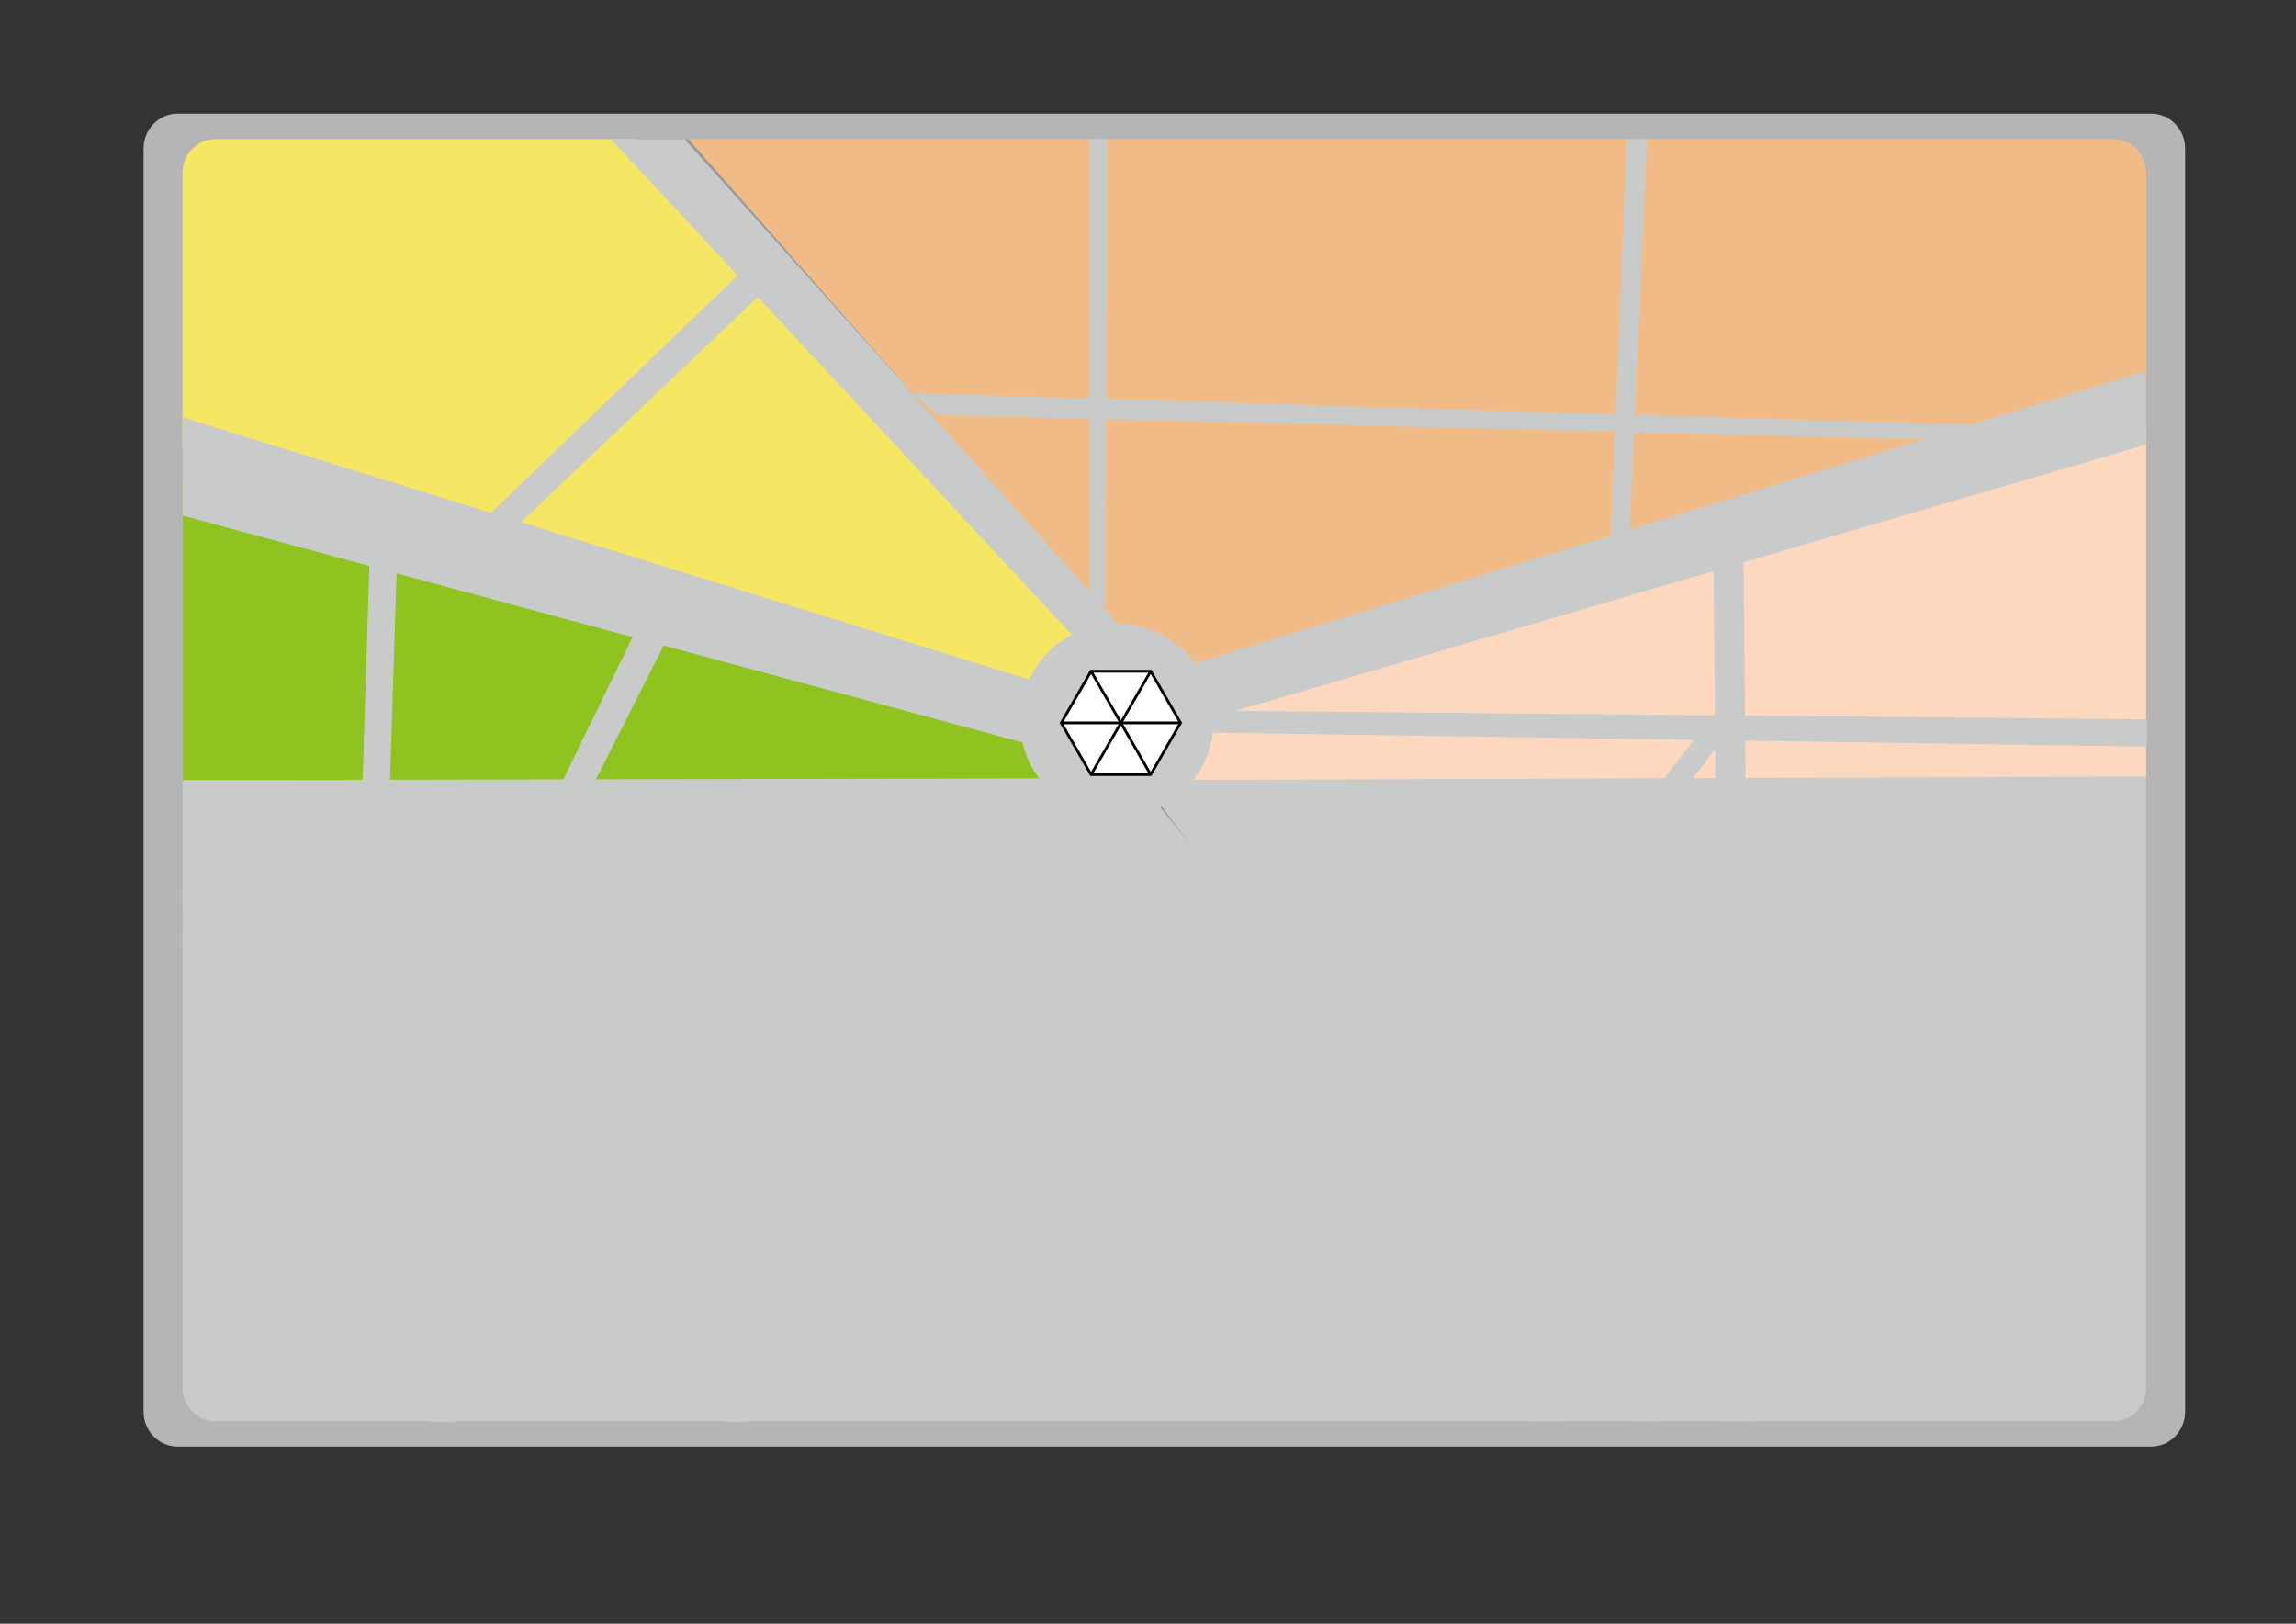 <?xml version="1.0" encoding="utf-8"?>
<!-- Generator: Adobe Illustrator 15.0.0, SVG Export Plug-In . SVG Version: 6.00 Build 0)  -->
<!DOCTYPE svg PUBLIC "-//W3C//DTD SVG 1.1//EN" "http://www.w3.org/Graphics/SVG/1.1/DTD/svg11.dtd">
<svg version="1.1" id="背景" xmlns="http://www.w3.org/2000/svg" xmlns:xlink="http://www.w3.org/1999/xlink" x="0px" y="0px"
	 width="841.89px" height="595.28px" viewBox="0 0 841.89 595.28" enable-background="new 0 0 841.89 595.28" xml:space="preserve">
<rect x="0" y="0" width="841.89" height="595.28" fill="#333333" stroke="none"/>
<path fill="#B5B5B6" d="M801.243,517.53c0,7.07-5.586,12.804-12.477,12.804H65.123c-6.89,0-12.476-5.733-12.476-12.804V54.47
	c0-7.072,5.586-12.804,12.476-12.804h723.644c6.891,0,12.477,5.732,12.477,12.804V517.53z"/>
<path fill="#F5E663" d="M401.333,236.937L232.667,51H78.945c-6.627,0-12,5.513-12,12.314V164.01L382,261L401.333,236.937z"/>
<polygon fill="#C9CACA" points="389.333,272.254 66.945,175.667 66.945,333 401.333,304.333 "/>
<polygon fill="#8FC31F" points="389.333,272.254 66.945,175.667 66.945,286 401.333,285.333 "/>
<path fill="#F1BB87" d="M786.945,152.263V63.314c0-6.801-5.373-12.314-12-12.314H252.411L430.5,253.333L786.945,152.263z"/>
<polygon fill="#999999" points="435.334,254.333 786.945,156 786.945,152.263 430.5,253.333 252.411,51 232.667,51 401.333,236.937 
	382,261 66.945,164.01 66.945,175.667 389.333,272.254 401.333,304.333 66.945,333 66.945,341 411,321.667 575.334,521 596.469,521 
	420.945,289 "/>
<path fill="#C9CACA" d="M786.945,508.686V156l-351.611,98.333L420.945,289l175.524,232h178.477
	C781.572,521,786.945,515.486,786.945,508.686z"/>
<polyline fill="#FBD8BE" points="786.945,284.686 786.945,156 435.334,254.333 420.945,286 "/>
<path fill="#C9CACA" d="M66.945,341v167.686c0,6.801,5.373,12.314,12,12.314h79.805h416.584L411,321.667L66.945,341z"/>
<path fill="#C9CACA" d="M445,264.14c0,9.155-3.466,17.5-9.156,23.796c-6.496,7.188-15.893,11.704-26.344,11.704
	c-19.606,0-35.5-15.895-35.5-35.5s15.894-35.5,35.5-35.5C429.106,228.64,445,244.534,445,264.14z"/>
<polygon fill="#C9CACA" points="424.036,247.503 786.945,136 786.945,163 437.877,265.026 "/>
<polygon fill="#C9CACA" points="396.95,236.937 224,51 251,51 411,229.64 "/>
<polygon fill="#C9CACA" points="377.123,249.026 66.945,153 66.945,189 375.123,272.254 "/>
<path fill="#C9CACA" d="M390,291.64c0,0-6,13.36-45,15.36S66.945,325,66.945,325v23c0,0,243.011-16.929,283.055-16
	c43.894,1.018,47.884-1.39,64,17c26,29.667,148,172,148,172h46L421.945,291.64H390z"/>
<path fill="#8FC31F" d="M66.945,181"/>
<g>
	<polygon fill="#FFFFFF" stroke="#000000" stroke-miterlimit="10" points="400.068,283.962 389.135,265.026 400.068,246.09 
		421.932,246.09 432.864,265.026 421.932,283.962 	"/>
	<line fill="none" stroke="#000000" stroke-miterlimit="10" x1="400.068" y1="246.09" x2="421.932" y2="283.962"/>
	<line fill="none" stroke="#000000" stroke-miterlimit="10" x1="421.932" y1="246.09" x2="400.068" y2="283.962"/>
	<line fill="none" stroke="#000000" stroke-miterlimit="10" x1="389.135" y1="265.026" x2="432.864" y2="265.026"/>
</g>
<polygon fill="#C9CACA" points="399.5,51 399.5,222.5 405.333,222.5 406,51 "/>
<polygon fill="#C9CACA" points="596.5,51 590.499,199.123 597.558,194.189 603.945,51 "/>
<polygon fill="#C9CACA" points="334.645,144.156 730.42,156 713.05,161.249 343.762,152.167 "/>
<polygon fill="#C9CACA" points="628.334,208.025 631.18,521 642.305,521 639.305,205.057 "/>
<polygon fill="#C9CACA" points="787.319,263.729 446.276,260.571 439.93,268.544 787.18,273.729 "/>
<polygon fill="#C9CACA" points="514,409.198 622.345,269.75 631.833,270.75 521.756,414.449 "/>
<path display="none" fill="#C9CACA" d="M545.344,499.328l12.87,14.338l-13.226,0.146l-369.226,5.197
	c0,0-109.49-13.758-109.49-39.254c0-19.552,0-16.033,0-16.033s7.628,8.804,30.189,21.772s64.2,17.92,84.498,19.691
	c40.888,3.568,356.616-6.32,356.616-6.32"/>
<rect x="164.752" y="388.568" fill="#C9CACA" width="107.142" height="6.33"/>
<polygon fill="#C9CACA" points="234.407,228.608 190.708,318.188 199.707,322.922 245.359,232.708 "/>
<polygon fill="#C9CACA" points="135.535,204.305 131.836,321.885 141.834,323.619 145.487,208.405 "/>
<polygon fill="#C9CACA" points="277.817,93.914 179.593,188.414 185.236,197.011 284.917,102.178 "/>
<polyline fill="#C9CACA" points="166.9,521.21 167.256,341.182 157.75,341.182 157.75,521.21 "/>
<polyline fill="#C9CACA" points="274.521,521.21 274.877,333 265.371,333 265.371,521.21 "/>
</svg>
